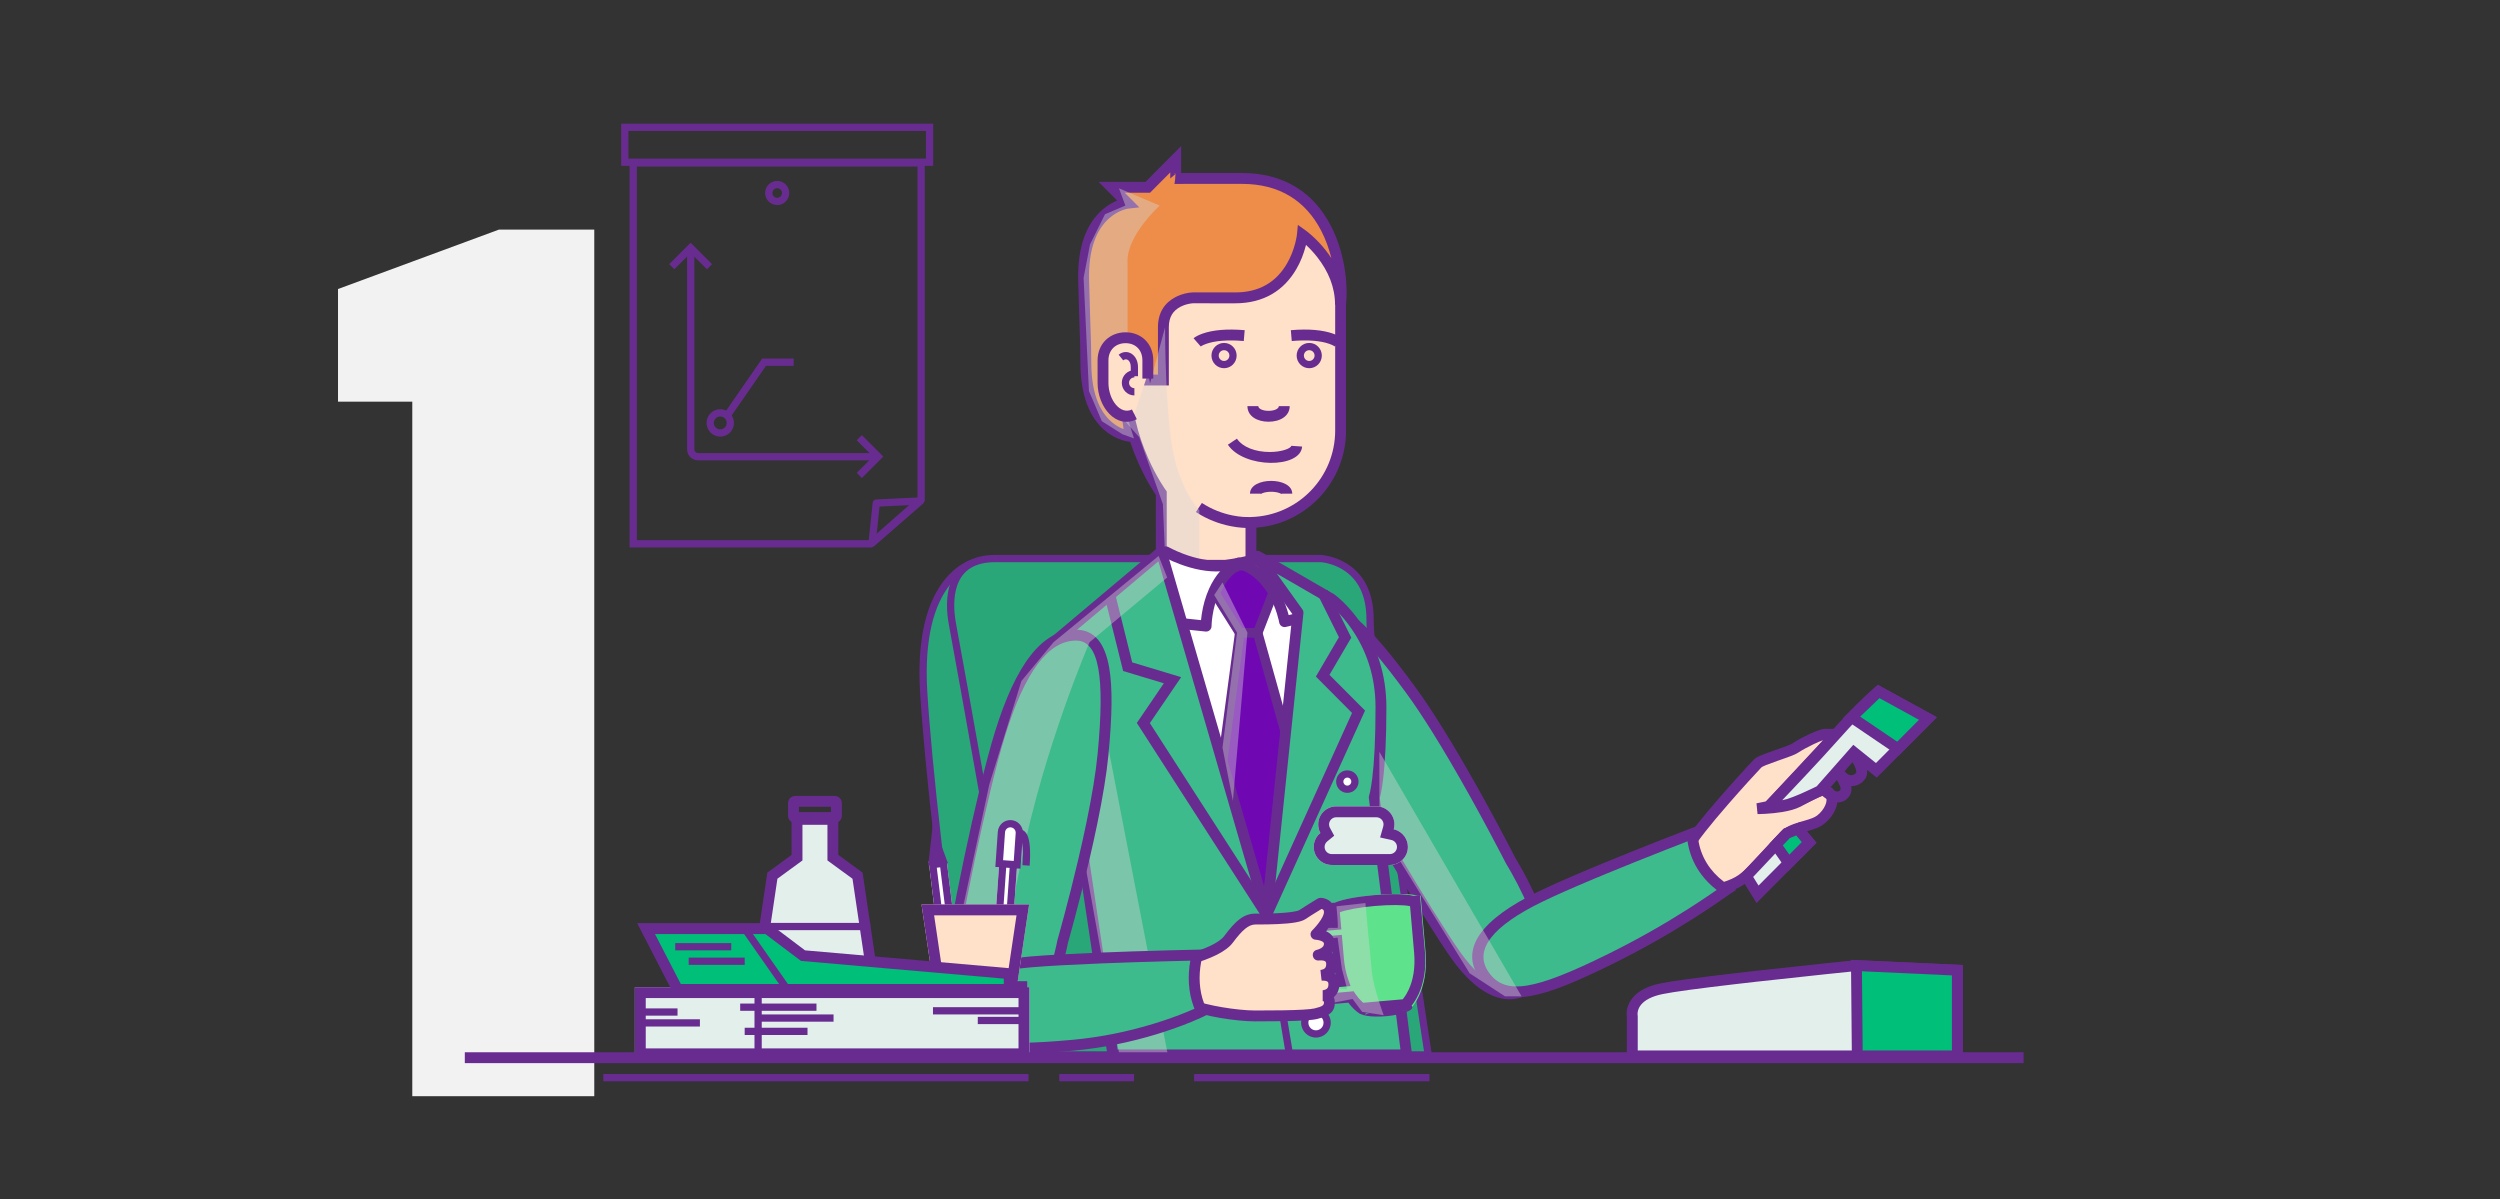 <?xml version="1.0" encoding="UTF-8"?>
<svg width="392px" height="188px" viewBox="0 0 392 188" version="1.1" xmlns="http://www.w3.org/2000/svg" xmlns:xlink="http://www.w3.org/1999/xlink">
    <rect x="0" y="0" width="392" height="188" fill="#333333" stroke="none"/>
    <!-- Generator: Sketch 45.2 (43514) - http://www.bohemiancoding.com/sketch -->
    <title>Illustration/Illustration_1_(392_188)</title>
    <desc>Created with Sketch.</desc>
    <defs></defs>
    <g id="Symbols" stroke="none" stroke-width="1" fill="none" fill-rule="evenodd">
        <g id="Illustration/Illustration_1_(392_188)">
            <g id="Group" transform="translate(51, 12)">
                <polygon id="1" fill="#F2F2F2" points="42.182 159.882 13.647 159.882 13.647 50.982 2 50.982 2 33.318 27.235 24 42.182 24"></polygon>
                <g id="Illustration/Connect_512">
                    <g id="Group-48" transform="translate(21.598, 7.394)">
                        <path d="M79.967,68.892 C79.967,68.892 71.18,71.012 72.235,89.03 C73.289,107.048 78.643,146.013 78.643,146.013 L92.7,146.013 L79.967,68.892 Z" id="Path-32" fill="#29A778"></path>
                        <path d="M79.834,68.339 L80.428,68.196 L93.37,146.582 L78.148,146.582 L78.08,146.09 C78.068,145.996 78.043,145.814 78.006,145.548 C77.946,145.104 77.876,144.587 77.797,144.001 C77.572,142.328 77.321,140.439 77.051,138.375 C76.278,132.48 75.506,126.363 74.785,120.345 C74.488,117.868 74.206,115.453 73.94,113.114 C72.796,103.054 72.004,94.825 71.667,89.063 C71.176,80.668 72.717,74.938 75.617,71.393 C76.518,70.292 77.489,69.487 78.465,68.932 C79.063,68.592 79.54,68.41 79.834,68.339 Z M79.026,69.921 C78.169,70.408 77.307,71.124 76.497,72.114 C73.792,75.42 72.326,80.869 72.802,88.997 C73.138,94.733 73.928,102.944 75.07,112.986 C75.335,115.322 75.617,117.734 75.914,120.21 C76.634,126.223 77.406,132.336 78.178,138.228 C78.448,140.29 78.699,142.177 78.924,143.849 C79.002,144.435 79.072,144.951 79.133,145.394 C79.135,145.411 92.03,145.444 92.03,145.444 L79.519,69.667 C79.364,69.739 79.199,69.823 79.026,69.921 Z" id="Path-32-Copy" fill="#682C90" fill-rule="nonzero"></path>
                        <path d="M88.822,146.013 C88.822,146.013 77.507,82.317 76.804,78.785 C76.101,75.252 75.749,68.186 83.482,68.186 L134.496,68.186 C134.496,68.186 142.228,68.539 142.228,77.725 C142.228,86.91 151.349,146.013 151.349,146.013 L88.822,146.013 Z" id="Path-31" fill="#29A778"></path>
                        <path d="M150.687,145.444 C150.601,144.889 150.504,144.256 150.395,143.541 C150.083,141.498 149.736,139.207 149.362,136.719 C148.293,129.612 147.224,122.362 146.226,115.394 C146.03,114.024 145.838,112.676 145.651,111.352 C143.133,93.54 141.659,81.49 141.659,77.725 C141.659,73.9 140.309,71.431 138.056,69.99 C137.267,69.485 136.419,69.144 135.57,68.937 C135.274,68.865 134.999,68.815 134.755,68.783 C134.613,68.764 134.515,68.756 134.496,68.754 L83.482,68.754 C80.215,68.754 78.342,70.043 77.515,72.352 C76.882,74.12 76.903,76.37 77.361,78.673 C77.662,80.183 79.864,92.463 83.356,112.049 C84.7,119.592 86.106,127.489 87.51,135.385 C88.002,138.149 88.458,140.715 88.867,143.018 C89.011,143.824 89.095,144.301 89.247,145.157 C89.268,145.272 89.285,145.366 89.299,145.444 L150.687,145.444 Z M88.263,146.112 C88.239,145.981 88.239,145.981 88.128,145.356 C87.976,144.5 87.891,144.023 87.748,143.217 C87.339,140.914 86.883,138.348 86.391,135.584 C84.987,127.688 83.581,119.792 82.267,112.422 C78.751,92.695 76.544,80.392 76.246,78.896 C75.751,76.408 75.728,73.968 76.445,71.968 C77.435,69.202 79.74,67.617 83.482,67.617 L134.522,67.618 C134.799,67.63 135.257,67.69 135.839,67.832 C136.802,68.067 137.766,68.454 138.668,69.031 C141.248,70.682 142.796,73.512 142.796,77.725 C142.796,81.408 144.271,93.467 146.776,111.192 C146.963,112.516 147.155,113.863 147.351,115.233 C148.348,122.198 149.417,129.446 150.486,136.55 C150.86,139.036 151.207,141.327 151.519,143.369 C151.628,144.084 151.725,144.717 151.808,145.26 C151.855,145.561 151.855,145.561 151.885,145.756 C151.906,145.897 152.012,146.582 152.012,146.582 L88.346,146.582 L88.263,146.112 Z" id="Path-31-Copy" fill="#682C90" fill-rule="nonzero"></path>
                        <path d="M123.693,62.814 C131.491,62.627 137.752,56.242 137.752,48.393 L137.752,26.369 C137.752,18.4 131.3,11.944 123.341,11.944 C115.381,11.944 108.931,18.402 108.931,26.369 L108.931,32.988 C106.132,34.723 104.01,37.159 104.01,40.561 C104.01,50.541 109.633,58.225 109.633,58.225 L109.633,69.531 L123.693,69.531 L123.693,62.814 Z" id="Combined-Shape-Copy" fill="#FFE0C9"></path>
                        <path d="M124.403,70.099 L108.639,70.099 L108.639,58.209 C108.609,58.166 108.577,58.118 108.542,58.065 C108.342,57.767 108.12,57.419 107.883,57.024 C107.206,55.899 106.531,54.617 105.901,53.197 C104.098,49.134 103.015,44.773 103.015,40.275 C103.015,36.968 104.798,34.302 107.936,32.235 L107.936,26.084 C107.936,17.645 114.769,10.806 123.199,10.806 C131.63,10.806 138.463,17.645 138.463,26.084 L138.463,48.108 C138.463,56.127 132.284,62.724 124.403,63.339 L124.403,70.099 Z M122.698,61.696 L123.53,61.676 C130.879,61.5 136.758,55.481 136.758,48.108 L136.758,26.084 C136.758,18.587 130.688,12.512 123.199,12.512 C115.71,12.512 109.641,18.588 109.641,26.084 L109.641,33.177 L109.238,33.428 C106.307,35.245 104.72,37.499 104.72,40.275 C104.72,44.511 105.747,48.645 107.459,52.504 C108.059,53.857 108.702,55.077 109.343,56.144 C109.567,56.515 109.774,56.84 109.958,57.116 C110.067,57.278 110.142,57.385 110.179,57.436 L110.344,57.661 L110.344,68.392 L122.698,68.392 L122.698,61.696 Z" id="Combined-Shape-Copy-2" fill="#682C90" fill-rule="nonzero"></path>
                        <path d="M123.157,61.681 C123.158,61.681 123.158,61.681 123.126,61.682 C122.934,61.687 122.662,61.681 122.32,61.657 C121.807,61.619 121.249,61.545 120.658,61.426 C119.042,61.099 117.44,60.487 115.947,59.525 C115.901,59.496 115.901,59.496 115.856,59.467 L114.922,60.894 C114.973,60.927 114.973,60.927 115.024,60.96 C116.707,62.044 118.507,62.731 120.32,63.098 C120.984,63.233 121.613,63.316 122.197,63.358 C122.596,63.387 122.924,63.394 123.17,63.388 C123.223,63.386 123.223,63.386 123.242,63.385 L123.157,61.681 Z" id="Path" fill="#682C90" fill-rule="nonzero"></path>
                        <path d="M104.199,40.194 L109.823,40.194 C109.823,40.194 109.823,36.32 109.823,31.904 C109.823,27.488 114.392,27.311 114.392,27.311 L121.07,27.311 C130.648,27.311 131.615,17.419 131.615,17.419 C131.615,17.419 137.59,21.658 137.59,28.371 C138.233,22.718 136.008,8.586 122.125,8.586 C108.241,8.586 111.752,8.592 111.752,8.592 L111.752,5.572 L107.372,9.974 L101.714,9.974 L104.199,12.473 C104.199,12.473 97.079,13.265 97.316,24.487 C97.424,29.593 97.661,33.907 97.661,37.368 C97.661,48.674 104.691,49.027 104.691,49.027 C104.691,49.027 103.707,45.494 104.199,40.194 Z" id="Path-2" fill="#ED8D49"></path>
                        <path d="M105.219,47.314 C105.285,47.741 105.355,48.115 105.425,48.434 C105.466,48.619 105.497,48.742 105.512,48.798 L105.83,49.938 L104.648,49.879 C104.359,49.864 103.903,49.789 103.334,49.608 C102.407,49.313 101.482,48.82 100.623,48.086 C98.224,46.037 96.809,42.551 96.809,37.368 C96.809,35.574 96.792,34.979 96.61,29.627 C96.54,27.561 96.497,26.072 96.463,24.505 C96.353,19.287 97.753,15.72 100.189,13.556 C100.949,12.88 101.761,12.39 102.581,12.055 L99.662,9.121 L107.018,9.121 L112.605,3.506 L112.605,7.735 C114.169,7.734 117.228,7.733 122.125,7.733 C128.721,7.733 133.356,10.778 136.061,15.964 C138.078,19.831 138.858,24.769 138.437,28.467 L136.737,28.371 C136.737,25.647 135.69,23.14 133.932,20.905 C133.374,20.196 132.78,19.561 132.183,19.007 C132.169,19.063 132.154,19.12 132.139,19.178 C131.821,20.409 131.343,21.639 130.671,22.794 C128.727,26.135 125.582,28.164 121.07,28.164 L114.425,28.163 C114.325,28.167 114.119,28.189 113.845,28.244 C113.384,28.336 112.924,28.487 112.502,28.708 C111.343,29.312 110.675,30.306 110.675,31.904 L110.675,41.048 L104.985,41.048 C104.826,43.371 104.935,45.483 105.219,47.314 Z M111.753,7.739 C111.704,7.739 111.704,7.739 111.556,7.738 C111.483,7.738 111.483,7.738 111.423,7.738 C111.353,7.735 111.353,7.735 111.507,7.751 L111.679,7.812 L111.753,7.739 Z M103.534,47.575 C103.199,45.41 103.093,42.892 103.35,40.116 L103.422,39.341 L108.97,39.341 C108.97,39.475 108.97,39.023 108.97,37.705 L108.97,31.904 C108.97,29.637 110.016,28.081 111.713,27.195 C112.702,26.679 113.673,26.485 114.392,26.458 L121.07,26.458 C124.939,26.458 127.544,24.777 129.197,21.936 C129.784,20.927 130.207,19.839 130.489,18.75 C130.587,18.37 130.661,18.017 130.714,17.703 C130.744,17.52 130.76,17.394 130.766,17.336 L130.909,15.872 L132.108,16.723 C132.32,16.873 132.672,17.151 133.117,17.551 C133.852,18.21 134.586,18.978 135.272,19.85 C135.59,20.254 135.887,20.667 136.163,21.088 C135.784,19.576 135.246,18.09 134.549,16.754 C132.128,12.111 128.061,9.439 122.125,9.439 C116.051,9.439 112.805,9.44 111.733,9.442 C111.544,9.443 111.544,9.443 111.44,9.443 C111.466,9.436 111.466,9.436 111.569,9.416 L111.772,7.846 L110.899,8.592 L110.899,7.638 L107.726,10.828 L103.766,10.828 L106.051,13.125 L104.293,13.32 C104.269,13.323 104.198,13.335 104.088,13.359 C103.889,13.403 103.664,13.469 103.419,13.56 C102.706,13.823 101.991,14.237 101.32,14.832 C99.278,16.647 98.068,19.73 98.168,24.469 C98.201,26.027 98.245,27.51 98.315,29.569 C98.497,34.95 98.514,35.545 98.514,37.368 C98.514,42.077 99.735,45.084 101.73,46.788 C102.324,47.296 102.953,47.655 103.585,47.89 C103.568,47.789 103.551,47.684 103.534,47.575 Z" id="Path-2-Copy" fill="#682C90" fill-rule="nonzero"></path>
                        <path d="M104.199,46.14 C104.199,46.14 100.166,46.309 100.166,36.336 C100.166,35.005 103.191,34.138 104.199,33.293 L104.199,21.461 C104.199,17.404 109.24,12.84 109.24,12.84 L102.855,10.136 L103.863,12.84 L100.671,14.192 L98.318,18.925 L97.31,24.165 L98.15,41.914 L100.166,46.647 L103.359,48.675 L105.207,49.352 L104.199,46.14 Z" id="Path-63" fill="#D8D8D8" style="mix-blend-mode: overlay;" opacity="0.4"></path>
                        <path d="M115.457,68.114 L115.457,60.608 C115.457,60.608 112.768,57.972 111.424,51.887 C110.791,49.019 110.456,44.425 110.279,40.368 C110.08,35.816 110.08,31.941 110.08,31.941 L107.728,40.731 L106.719,34.984 L104.031,33.969 L101.343,35.998 L101.343,42.421 L103.359,46.14 L106.047,49.182 L109.744,59.663 L110.08,67.776 L115.457,68.114 Z" id="Path-64" fill="#D8D8D8" opacity="0.4" style="mix-blend-mode: overlay;"></path>
                        <path d="M107.383,39.216 C107.383,39.216 107.383,41.908 107.383,37.121 C107.383,32.334 100.353,32.42 100.353,37.121 L100.353,40.629 C100.353,43.373 102.462,46.988 105.274,45.575" id="Path-4" fill="#FFE0C9"></path>
                        <path d="M106.53,39.97 L106.53,37.121 C106.53,35.423 105.399,34.407 103.873,34.416 C102.348,34.425 101.206,35.456 101.206,37.121 L101.206,40.629 C101.206,43.365 103.123,45.701 104.891,44.813 L105.656,46.337 C102.409,47.969 99.501,44.428 99.501,40.629 L99.501,37.121 C99.501,34.473 101.439,32.725 103.863,32.71 C106.297,32.695 108.235,34.435 108.235,37.121 L108.235,39.961 C108.235,39.969 108.235,39.969 106.53,39.97 Z M106.53,39.97 L106.53,39.216 L108.235,39.216 L108.235,39.97 L106.53,39.97 Z" id="Path-4-Copy-2" fill="#682C90" fill-rule="nonzero"></path>
                        <path d="M104.706,39.216 L104.706,39.593 C105.842,39.592 105.842,39.592 105.842,39.588 L105.842,38.168 C105.842,36.187 104.096,35.174 102.806,36.227 L103.524,37.109 C104.026,36.699 104.706,37.093 104.706,38.168 L104.706,39.593 L105.842,39.593 L105.842,39.216 L104.706,39.216 Z" id="Path-4-Copy" fill="#682C90" fill-rule="nonzero"></path>
                        <path d="M105.274,38.647 C104.183,38.647 103.3,39.535 103.3,40.629 C103.3,41.723 104.183,42.611 105.274,42.611 L105.274,41.473 C104.812,41.473 104.436,41.096 104.436,40.629 C104.436,40.162 104.812,39.784 105.274,39.784 L105.274,38.647 Z" id="Oval-6" fill="#682C90" fill-rule="nonzero"></path>
                        <g id="Group-17" transform="translate(114.547, 31.996)" fill-rule="nonzero" fill="#682C90">
                            <path d="M4.786,6.346 C3.695,6.346 2.812,5.458 2.812,4.364 C2.812,3.27 3.695,2.382 4.786,2.382 C5.877,2.382 6.76,3.27 6.76,4.364 C6.76,5.458 5.877,6.346 4.786,6.346 Z M4.786,5.208 C5.248,5.208 5.624,4.831 5.624,4.364 C5.624,3.897 5.248,3.519 4.786,3.519 C4.324,3.519 3.949,3.897 3.949,4.364 C3.949,4.831 4.324,5.208 4.786,5.208 Z" id="Oval-5"></path>
                            <path d="M18.142,6.346 C17.051,6.346 16.168,5.458 16.168,4.364 C16.168,3.27 17.051,2.382 18.142,2.382 C19.233,2.382 20.117,3.27 20.117,4.364 C20.117,5.458 19.233,6.346 18.142,6.346 Z M18.142,5.208 C18.604,5.208 18.98,4.831 18.98,4.364 C18.98,3.897 18.604,3.519 18.142,3.519 C17.68,3.519 17.305,3.897 17.305,4.364 C17.305,4.831 17.68,5.208 18.142,5.208 Z" id="Oval-5-Copy"></path>
                            <path d="M1.131,2.933 C1.131,2.933 1.174,2.902 1.265,2.849 C1.45,2.741 1.694,2.629 2.005,2.521 C3.328,2.059 5.252,1.857 7.877,2.082 L8.022,0.382 C5.169,0.137 3.006,0.365 1.444,0.91 C0.72,1.162 0.253,1.434 0.006,1.651 L1.131,2.933 Z" id="Path-5"></path>
                            <path d="M23.274,1.651 C23.027,1.434 22.56,1.162 21.836,0.91 C20.274,0.365 18.111,0.137 15.258,0.382 L15.403,2.082 C18.028,1.857 19.952,2.059 21.275,2.521 C21.586,2.629 21.83,2.741 22.015,2.849 C22.106,2.902 22.149,2.933 22.149,2.933 L23.274,1.651 Z" id="Path-5-Copy"></path>
                            <path d="M8.453,12.294 C8.453,13.863 9.974,14.737 11.766,14.737 C13.559,14.737 15.079,13.863 15.079,12.294 L13.374,12.294 C13.374,12.667 12.742,13.03 11.766,13.03 C10.791,13.03 10.158,12.667 10.158,12.294 L8.453,12.294 Z" id="Path-6"></path>
                            <path d="M15.48,26.02 C15.48,23.344 8.854,23.344 8.854,26.02 L10.559,26.02 C10.559,26.059 10.544,26.094 10.541,26.097 C10.581,26.055 10.67,25.998 10.804,25.942 C11.138,25.803 11.638,25.719 12.167,25.719 C12.697,25.719 13.196,25.803 13.531,25.942 C13.664,25.998 13.753,26.055 13.793,26.097 C13.79,26.094 13.775,26.059 13.775,26.02 L15.48,26.02 Z" id="Path-6-Copy-2"></path>
                            <path d="M5.385,18.337 C7.883,22.092 16.788,22.09 17.028,18.631 L15.327,18.513 C15.3,18.9 13.851,19.483 11.962,19.483 C9.696,19.484 7.688,18.719 6.805,17.392 L5.385,18.337 Z" id="Path-6-Copy"></path>
                        </g>
                        <path d="M110.195,67.126 C110.195,67.126 115.115,69.952 119.685,69.246 C124.254,68.539 124.254,68.186 124.254,68.186 L133.744,75.252 L137.61,140.611 L119.685,139.551 L104.922,71.365 L110.195,67.126 Z" id="Path-7" fill="#FFFFFF"></path>
                        <path d="M105.867,71.7 L120.381,138.738 L136.702,139.703 L132.916,75.699 L124.168,69.185 C123.385,69.488 122.031,69.746 119.815,70.089 C119.488,70.139 119.155,70.174 118.816,70.193 C116.729,70.313 114.527,69.862 112.347,69.041 C111.673,68.787 111.05,68.514 110.491,68.241 C110.421,68.207 110.354,68.174 110.292,68.142 L105.867,71.7 Z M110.771,66.469 C110.905,66.541 111.062,66.621 111.24,66.708 C111.752,66.959 112.327,67.21 112.948,67.444 C114.924,68.189 116.904,68.594 118.719,68.49 C119.004,68.474 119.282,68.445 119.554,68.402 C121.516,68.099 122.765,67.842 123.431,67.636 C123.618,67.578 123.717,67.537 123.734,67.526 C123.69,67.554 123.638,67.596 123.582,67.666 C123.473,67.8 123.401,67.978 123.401,68.186 C123.401,67.484 124.2,67.082 124.763,67.501 L134.253,74.567 C134.455,74.718 134.58,74.95 134.595,75.201 L138.461,140.561 C138.491,141.071 138.07,141.493 137.56,141.463 L119.634,140.403 C119.252,140.38 118.932,140.106 118.851,139.732 L104.089,71.546 C104.021,71.23 104.137,70.903 104.388,70.7 L109.661,66.461 C109.934,66.241 110.315,66.211 110.619,66.386 C110.642,66.399 110.693,66.428 110.771,66.469 Z" id="Path-7-Copy" fill="#682C90" fill-rule="nonzero"></path>
                        <path d="M117.925,73.7 L121.793,79.844 L124.605,79.844 L127.066,73.485 C127.066,73.485 124.224,68.834 121.793,69.321 C119.379,69.807 117.925,73.7 117.925,73.7 Z" id="Path-9" stroke="#682C90" stroke-width="1.5" fill="#6F08B3"></path>
                        <path d="M129.259,76.33 C128.891,75.148 128.386,73.966 127.719,72.856 C126.315,70.522 124.388,68.825 121.86,68.074 C121.641,68.009 121.405,68.035 121.204,68.146 C119.298,69.203 117.918,70.852 116.988,72.913 C116.409,74.199 116.039,75.567 115.834,76.933 C115.784,77.267 115.747,77.572 115.721,77.842 L109.933,77.23 C109.465,77.18 109.045,77.52 108.995,77.988 C108.946,78.457 109.285,78.877 109.753,78.926 L116.432,79.633 C116.935,79.686 117.374,79.291 117.374,78.785 C117.374,78.716 117.378,78.573 117.391,78.365 C117.414,78.011 117.456,77.614 117.52,77.186 C117.703,75.965 118.033,74.745 118.543,73.615 C119.277,71.986 120.32,70.689 121.72,69.821 C123.631,70.487 125.125,71.852 126.258,73.736 C126.849,74.718 127.301,75.778 127.631,76.837 C127.746,77.208 127.838,77.551 127.907,77.857 C127.948,78.036 127.972,78.159 127.982,78.218 C128.063,78.703 128.536,79.02 129.016,78.909 L133.585,77.849 C134.044,77.743 134.329,77.284 134.223,76.825 C134.117,76.366 133.659,76.081 133.2,76.187 L129.467,77.053 C129.41,76.835 129.341,76.593 129.259,76.33 Z" id="Path-8" fill="#682C90" fill-rule="nonzero"></path>
                        <polygon id="Path-10" stroke="#682C90" stroke-width="1.5" fill="#6F08B3" points="121.793 79.844 117.927 108.815 123.199 124.006 132.689 125.066 132.689 108.815 124.605 79.844"></polygon>
                        <path d="M192.09,113.407 C193.496,110.581 202.283,101.042 202.986,100.335 C203.689,99.629 207.906,98.569 208.961,97.862 C210.015,97.156 212.827,95.743 213.53,95.743 L215.287,95.743 L204.743,107.048 L202.986,107.401 C202.986,107.401 207.203,107.401 209.312,106.341 C211.421,105.282 213.179,103.868 214.233,104.928 C215.287,105.988 214.233,108.108 212.827,109.168 C211.421,110.228 208.609,110.228 207.203,111.641 C205.797,113.054 203.689,115.527 202.283,116.94 C200.877,118.353 200.174,119.06 196.659,120.12 C193.144,121.18 190.684,116.234 192.09,113.407 Z" id="Path-18" fill="#FFE0C9"></path>
                        <path d="M204.575,106.212 L204.12,106.466 L204.307,106.266 L204.575,106.212 Z M211.745,97.307 C210.856,97.733 209.924,98.244 209.435,98.571 C208.928,98.911 208.309,99.148 206.321,99.836 C206.221,99.87 206.221,99.87 206.12,99.905 C204.564,100.445 203.746,100.781 203.59,100.937 C203.013,101.517 200.442,104.342 198.444,106.637 C195.494,110.026 193.426,112.635 192.853,113.788 C191.629,116.248 193.924,120.054 196.413,119.303 C199.35,118.417 200.019,118.007 201.678,116.338 C202.251,115.763 202.803,115.164 204.111,113.718 C205.439,112.249 206,111.641 206.599,111.039 C207.332,110.303 208.206,109.913 209.776,109.453 C209.89,109.419 210.005,109.386 210.229,109.322 C211.397,108.984 211.919,108.784 212.314,108.486 C213.531,107.569 214.126,106.03 213.629,105.53 C213.317,105.217 212.903,105.362 210.495,106.681 C210.2,106.843 209.945,106.978 209.695,107.104 C208.961,107.473 208.007,107.739 206.876,107.929 C206.021,108.072 205.112,108.163 204.205,108.214 C203.888,108.232 203.593,108.243 203.328,108.249 C203.167,108.253 203.051,108.254 202.986,108.254 L202.818,106.565 L204.307,106.266 L213.26,96.666 C212.936,96.775 212.374,97.006 211.745,97.307 Z M208.93,105.579 C209.159,105.464 209.397,105.338 209.677,105.185 C209.694,105.175 210.676,104.629 210.949,104.484 C211.436,104.226 211.825,104.045 212.192,103.916 C213.241,103.547 214.137,103.623 214.837,104.326 C216.28,105.776 215.266,108.397 213.34,109.849 C212.718,110.318 212.078,110.563 210.703,110.961 C210.477,111.026 210.366,111.058 210.255,111.091 C208.951,111.473 208.273,111.775 207.808,112.243 C207.235,112.818 206.683,113.417 205.375,114.863 C204.047,116.332 203.486,116.94 202.887,117.542 C201.032,119.407 200.119,119.968 196.905,120.937 C192.806,122.173 189.503,116.694 191.326,113.027 C191.993,111.687 194.091,109.04 197.158,105.516 C199.179,103.195 201.772,100.346 202.381,99.734 C202.821,99.291 203.578,98.981 205.562,98.293 C205.663,98.258 205.663,98.258 205.764,98.223 C207.516,97.617 208.166,97.368 208.486,97.154 C209.857,96.235 212.668,94.89 213.53,94.89 L217.249,94.89 L206.669,106.233 C207.613,106.07 208.389,105.851 208.93,105.579 Z" id="Path-18-Copy" fill="#682C90" fill-rule="nonzero"></path>
                        <path d="M133.692,76.729 C130.334,79.65 131.304,86.098 136.121,96.006 C140.938,105.913 152.733,125.307 156.343,130.432 C159.952,135.556 165,138.943 169.315,134.217 C173.631,129.491 164.966,115.639 164.966,115.639 C164.966,115.639 156.055,98.111 149.318,88.901 C142.581,79.692 137.049,73.809 133.692,76.729 Z" id="Path-14" fill="#3DBB8C"></path>
                        <path d="M165.248,115.528 C165.442,115.853 165.657,116.223 165.888,116.635 C166.549,117.809 167.209,119.078 167.827,120.396 C168.634,122.12 169.305,123.798 169.797,125.389 C171.072,129.515 171.066,132.745 169.256,134.727 C164.922,139.473 159.509,137.318 154.958,130.857 C150.493,124.519 138.927,105.076 134.666,96.313 C129.61,85.912 128.729,79.251 132.444,76.019 C134.459,74.266 137.039,74.937 140.102,77.551 C142.608,79.689 145.539,83.165 149.318,88.331 C150.588,90.067 151.983,92.161 153.483,94.565 C154.353,95.959 155.252,97.447 156.175,99.018 C158.255,102.556 160.362,106.344 162.388,110.132 C163.097,111.457 163.745,112.689 164.319,113.794 C164.521,114.18 164.698,114.524 164.85,114.821 C164.928,114.972 164.985,115.083 165.02,115.153 C165.069,115.232 165.146,115.358 165.248,115.528 Z M133.563,77.307 C130.668,79.825 131.46,85.819 136.2,95.566 C140.42,104.246 151.938,123.609 156.351,129.874 C160.368,135.577 164.624,137.271 167.998,133.576 C169.275,132.176 169.28,129.492 168.168,125.893 C167.702,124.385 167.058,122.777 166.283,121.12 C165.685,119.843 165.043,118.611 164.402,117.472 C164.178,117.073 163.97,116.715 163.784,116.403 C163.673,116.218 163.595,116.09 163.555,116.025 C163.486,115.898 163.424,115.777 163.334,115.601 C163.183,115.307 163.007,114.965 162.807,114.581 C162.235,113.482 161.59,112.256 160.884,110.937 C158.868,107.168 156.772,103.399 154.706,99.883 C153.79,98.325 152.898,96.85 152.037,95.469 C150.557,93.098 149.184,91.038 147.942,89.339 C140.451,79.1 135.934,75.245 133.563,77.307 Z" id="Path-14-Copy-2" fill="#682C90" fill-rule="nonzero"></path>
                        <path d="M192.781,111.317 C192.781,111.317 176.594,117.496 168.972,121.181 C161.349,124.866 156.985,129.191 160.195,133.635 C163.406,138.078 169.338,136.177 179.787,131.028 C190.236,125.879 197.016,120.844 198.07,120.152 C192.531,116.613 192.781,111.317 192.781,111.317 Z" id="Path-15" fill="#3DBB8C"></path>
                        <path d="M192.477,110.52 L193.694,110.055 L193.633,111.357 C193.623,111.769 193.68,112.398 193.867,113.171 C194.166,114.403 194.72,115.627 195.593,116.772 C196.35,117.766 197.319,118.661 198.529,119.433 L199.639,120.143 L198.537,120.866 C198.417,120.944 197.203,121.792 196.72,122.123 C195.521,122.945 194.285,123.765 192.908,124.639 C189.026,127.104 184.789,129.514 180.164,131.794 C174.219,134.723 170.454,136.234 167.425,136.769 C163.854,137.399 161.282,136.595 159.504,134.134 C156.081,129.396 159.774,124.68 168.601,120.413 C170.651,119.421 173.417,118.202 176.755,116.802 C177.357,116.55 177.976,116.292 178.61,116.031 C181.644,114.777 184.894,113.476 188.143,112.202 C189.281,111.756 190.337,111.345 191.285,110.979 C191.616,110.851 191.911,110.737 192.165,110.64 C192.318,110.581 192.423,110.541 192.477,110.52 Z M191.898,112.571 C190.953,112.936 189.9,113.345 188.766,113.79 C185.525,115.061 182.284,116.359 179.261,117.608 C178.63,117.869 178.013,118.125 177.414,118.376 C174.102,119.765 171.361,120.974 169.342,121.949 C161.352,125.812 158.358,129.635 160.886,133.135 C163.454,136.689 167.997,135.887 179.41,130.263 C183.978,128.012 188.162,125.632 191.995,123.198 C193.354,122.336 194.573,121.527 195.756,120.716 C195.944,120.586 196.26,120.367 196.578,120.147 C195.662,119.44 194.884,118.656 194.237,117.807 C193.214,116.464 192.563,115.024 192.211,113.574 C192.122,113.211 192.057,112.861 192.011,112.527 C191.974,112.541 191.936,112.556 191.898,112.571 Z" id="Path-15-Copy" fill="#682C90" fill-rule="nonzero"></path>
                        <path d="M109.492,67.126 L126.011,124.006 L130.932,76.665 L124.605,67.832 L136.204,74.545 C136.204,74.545 143.937,80.198 143.937,91.503 C143.937,102.809 142.882,105.635 142.882,105.635 L147.956,146.013 L101.909,146.013 L92.269,81.611 L109.492,67.126 Z" id="Path-11" fill="#3DBB8C"></path>
                        <path d="M93.183,81.957 L102.644,145.16 L146.99,145.16 L142.036,105.741 C142.019,105.605 142.035,105.466 142.084,105.336 C142.102,105.286 142.149,105.125 142.215,104.83 C142.332,104.306 142.451,103.604 142.564,102.703 C142.888,100.091 143.084,96.416 143.084,91.503 C143.084,86.739 141.691,82.664 139.367,79.266 C138.555,78.079 137.685,77.061 136.818,76.216 C136.516,75.922 136.238,75.672 135.99,75.465 C135.874,75.368 135.787,75.299 135.734,75.258 L127.603,70.553 L131.625,76.168 C131.746,76.337 131.802,76.546 131.78,76.753 L126.859,124.094 C126.762,125.026 125.454,125.144 125.193,124.244 L109.038,68.622 L93.183,81.957 Z M148.802,145.906 C148.866,146.416 148.469,146.866 147.956,146.866 L101.909,146.866 C101.487,146.866 101.129,146.557 101.066,146.139 L91.426,81.737 C91.382,81.444 91.494,81.149 91.721,80.958 L108.943,66.473 C109.415,66.076 110.138,66.296 110.31,66.888 L125.614,119.581 L130.051,76.899 L123.912,68.329 C123.378,67.583 124.238,66.634 125.032,67.094 L136.631,73.806 C136.98,74.056 137.433,74.434 138.007,74.994 C138.952,75.915 139.895,77.017 140.774,78.303 C143.283,81.971 144.789,86.375 144.789,91.503 C144.789,96.482 144.59,100.226 144.256,102.914 C144.08,104.328 143.899,105.225 143.752,105.718 L148.802,145.906 Z" id="Path-11-Copy" fill="#682C90" fill-rule="nonzero"></path>
                        <polygon id="Path-40" fill="#D8D8D8" opacity="0.4" style="mix-blend-mode: overlay;" points="101.18 97.831 110.624 146.546 103.023 146.546 97.31 114.768"></polygon>
                        <polygon id="Path-40-Copy" fill="#D8D8D8" opacity="0.4" style="mix-blend-mode: overlay;" points="143.686 98.487 165.986 136.829 163.381 136.829 157.845 133.224 143.686 110.373"></polygon>
                        <polygon id="Path-12" fill="#682C90" fill-rule="nonzero" points="105.657 93.963 126.142 125.784 141.442 92.025 135.866 86.421 139.282 80.584 135.561 73.105 134.035 73.865 137.344 80.518 133.731 86.693 139.402 92.394 125.881 122.228 107.702 93.989 112.608 86.782 104.93 84.467 102.235 73.632 100.58 74.044 103.509 85.821 109.89 87.745"></polygon>
                        <polygon id="Path-13" fill="#682C90" fill-rule="nonzero" points="125.451 124.453 128.965 145.65 130.087 145.464 126.572 124.266"></polygon>
                        <ellipse id="Oval-9" stroke="#682C90" stroke-width="1.5" fill="#FFFFFF" cx="132.338" cy="130.365" rx="1.757" ry="1.766"></ellipse>
                        <ellipse id="Oval-9-Copy" fill="#FFFFFF" cx="133.744" cy="140.964" rx="1.757" ry="1.766"></ellipse>
                        <path d="M133.744,143.299 C132.459,143.299 131.418,142.253 131.418,140.964 C131.418,139.675 132.459,138.629 133.744,138.629 C135.029,138.629 136.07,139.675 136.07,140.964 C136.07,142.253 135.029,143.299 133.744,143.299 Z M133.744,142.162 C134.4,142.162 134.933,141.626 134.933,140.964 C134.933,140.302 134.4,139.767 133.744,139.767 C133.088,139.767 132.555,140.302 132.555,140.964 C132.555,141.626 133.088,142.162 133.744,142.162 Z" id="Oval-9-Copy-2" fill="#682C90" fill-rule="nonzero"></path>
                        <g id="Group-19" transform="translate(74.613, 67.689)">
                            <path d="M21.523,12.509 C16.602,12.509 12.736,17.808 9.572,28.053 C6.409,38.299 2.191,59.85 1.488,65.856 C0.785,71.862 2.543,77.515 9.572,76.808 C16.602,76.101 19.414,60.557 19.414,60.557 C19.414,60.557 24.686,42.185 25.74,31.233 C26.795,20.281 26.443,12.509 21.523,12.509 Z" id="Path-14" fill="#3DBB8C"></path>
                            <path d="M21.523,12.509 C16.602,12.509 12.736,17.808 9.572,28.053 C6.409,38.299 2.191,59.85 1.488,65.856 C0.785,71.862 2.543,77.515 9.572,76.808 C16.602,76.101 19.414,60.557 19.414,60.557 C19.414,60.557 24.686,42.185 25.74,31.233 C26.795,20.281 26.443,12.509 21.523,12.509 Z" id="Path-14-Copy-3" fill="#3DBB8C"></path>
                            <path d="M20.107,61.434 C19.986,62.001 19.838,62.633 19.664,63.312 C19.166,65.254 18.549,67.197 17.807,69.017 C15.734,74.097 13.088,77.312 9.657,77.657 C2.716,78.355 -0.248,73.354 0.641,65.757 C1.512,58.32 5.957,36.871 8.758,27.802 C12.074,17.059 16.175,11.655 21.523,11.655 C24.381,11.655 26.049,13.774 26.712,17.619 C27.256,20.771 27.182,25.16 26.589,31.315 C26.304,34.274 25.704,37.913 24.844,42.085 C24.443,44.032 23.991,46.066 23.498,48.164 C22.784,51.199 22.019,54.216 21.254,57.077 C20.987,58.079 20.738,58.989 20.515,59.791 C20.437,60.072 20.367,60.32 20.307,60.532 C20.28,60.628 20.259,60.702 20.245,60.752 C20.185,61.057 20.149,61.235 20.107,61.434 Z M21.523,13.362 C17.184,13.362 13.503,18.212 10.387,28.305 C7.618,37.273 3.193,58.62 2.335,65.955 C1.556,72.615 3.872,76.524 9.487,75.959 C12.084,75.698 14.375,72.915 16.228,68.372 C16.938,66.632 17.532,64.76 18.012,62.888 C18.181,62.232 18.323,61.623 18.439,61.078 C18.48,60.888 18.514,60.72 18.542,60.575 C18.559,60.49 18.57,60.432 18.575,60.405 C18.607,60.278 18.631,60.192 18.667,60.067 C18.726,59.857 18.795,59.612 18.872,59.334 C19.094,58.537 19.341,57.632 19.607,56.636 C20.368,53.791 21.129,50.79 21.838,47.773 C22.328,45.69 22.777,43.671 23.174,41.741 C24.022,37.623 24.614,34.04 24.892,31.151 C26.068,18.938 25.106,13.362 21.523,13.362 Z" id="Path-14-Copy" fill="#682C90" fill-rule="nonzero"></path>
                            <g id="Group-45" transform="translate(66.209, 63.156) rotate(-5) translate(-66.209, -63.156) translate(55.979, 53.487)">
                                <path d="M19.986,0.707 L20.386,0.707 L20.386,9.539 C20.386,15.898 17.141,18.371 17.141,18.371 L13.356,18.371 L9.571,18.371 C9.571,18.371 8.577,17.614 7.69,15.859 C7.05,16.112 6.353,16.252 5.624,16.252 C2.518,16.252 1.39976919e-12,13.739 1.39976919e-12,10.636 L1.39976919e-12,9.149 C1.39976919e-12,6.047 2.524,3.533 5.624,3.533 C5.862,3.533 6.096,3.548 6.327,3.576 L6.327,0.707 L6.727,0.707 C7.692,0.295 10.296,8.70414851e-14 13.356,8.70414851e-14 C16.417,8.70414851e-14 19.021,0.295 19.986,0.707 Z M6.327,6.36 C6.306,6.36 6.285,6.359 6.264,6.359 L5.686,6.359 C4.014,6.359 2.68,7.701 2.68,9.356 L2.68,10.429 C2.68,12.08 4.026,13.425 5.686,13.425 L6.264,13.425 C6.439,13.425 6.61,13.411 6.776,13.382 C6.504,12.302 6.327,11.027 6.327,9.539 L6.327,6.36 Z" id="Combined-Shape" fill="#5EE38C"></path>
                                <path d="M13.062,1.706 C10.609,1.706 8.421,1.927 7.538,2.221 L7.538,4.911 L4.036,4.911 C2.803,4.911 1.799,5.915 1.799,7.15 L1.799,12.503 C1.799,13.739 2.801,14.742 4.036,14.742 L8.061,14.742 C8.079,14.742 8.606,14.734 8.606,14.734 L8.855,15.177 C8.876,15.214 8.876,15.214 8.897,15.25 C9.186,15.755 9.494,16.17 9.797,16.5 C9.855,16.564 9.908,16.619 9.954,16.665 L16.171,16.665 C16.217,16.619 16.27,16.564 16.328,16.5 C16.631,16.17 16.939,15.755 17.228,15.25 C18.074,13.777 18.587,11.88 18.587,9.506 L18.587,2.221 C17.704,1.927 15.516,1.706 13.062,1.706 Z M20.292,0.641 L20.292,9.506 C20.292,12.18 19.7,14.369 18.707,16.1 C18.095,17.167 17.466,17.851 17.013,18.197 L16.784,18.371 L9.341,18.371 L9.112,18.197 C8.71,17.89 8.17,17.317 7.627,16.448 L4.036,16.448 C1.859,16.448 0.094,14.681 0.094,12.503 L0.094,7.15 C0.094,4.972 1.861,3.205 4.036,3.205 L5.833,3.205 L5.833,0.641 L6.89,0.641 C8.009,0.241 10.377,9.23705556e-14 13.062,9.23705556e-14 C15.748,9.23705556e-14 18.116,0.241 19.235,0.641 L20.292,0.641 Z M7.538,5.769 L7.538,9.506 C7.538,10.722 7.675,11.824 7.93,12.82 L8.201,13.885 L4.925,13.885 C3.599,13.885 2.525,12.809 2.525,11.48 L2.525,8.173 C2.525,6.847 3.603,5.769 4.925,5.769 L7.538,5.769 Z M4.925,7.475 C4.544,7.475 4.23,7.789 4.23,8.173 L4.23,11.48 C4.23,11.867 4.541,12.178 4.925,12.178 L6.051,12.178 C5.908,11.342 5.833,10.451 5.833,9.506 L5.833,7.475 L4.925,7.475 Z" id="Combined-Shape-Copy-4" fill="#682C90" fill-rule="nonzero"></path>
                                <path d="M13.356,17.94 C12.31,17.94 11.339,17.837 10.651,17.664 C10.364,17.592 10.154,17.514 10.05,17.452 C10.049,17.452 10.068,17.467 10.105,17.513 C10.205,17.635 10.275,17.81 10.275,18.018 C10.275,18.226 10.205,18.401 10.105,18.523 C10.068,18.569 10.049,18.584 10.05,18.584 C10.154,18.522 10.364,18.444 10.651,18.372 C11.339,18.199 12.31,18.096 13.356,18.096 C14.402,18.096 15.374,18.199 16.062,18.372 C16.349,18.444 16.559,18.522 16.662,18.584 C16.663,18.584 16.645,18.569 16.607,18.523 C16.508,18.401 16.437,18.226 16.437,18.018 C16.437,17.81 16.508,17.635 16.607,17.513 C16.645,17.467 16.663,17.452 16.662,17.452 C16.559,17.514 16.349,17.592 16.062,17.664 C15.374,17.837 14.402,17.94 13.356,17.94 Z M13.356,19.078 C11.027,19.078 9.139,18.603 9.139,18.018 C9.139,17.433 11.027,16.958 13.356,16.958 C15.686,16.958 17.574,17.433 17.574,18.018 C17.574,18.603 15.686,19.078 13.356,19.078 Z" id="Oval" fill="#682C90" fill-rule="nonzero"></path>
                                <path d="M11.655,1.122 L7.092,1.229 C7.092,1.229 7.134,4.626 6.967,4.612 C6.799,4.597 4.456,4.391 4.456,4.391 L4.186,5.555 L5.816,6.207 L6.835,6.127 L7.08,11.069 L7.638,14.342 L5.644,13.997 L4.705,15.102 L4.77,16.296 L8.343,15.932 L9.674,18.085 L12.978,18.885 C12.978,18.885 11.761,14.535 11.723,11.987 C11.684,9.439 11.655,1.122 11.655,1.122 Z" id="Path-41" fill="#D8D8D8" opacity="0.4" style="mix-blend-mode: overlay;"></path>
                            </g>
                            <path d="M39.097,63.383 C41.557,62.676 44.369,61.616 45.423,60.203 C46.478,58.79 47.884,57.024 49.641,57.024 C51.399,57.024 55.968,57.024 57.022,56.317 C58.077,55.61 59.834,54.551 59.834,54.551 C59.834,54.551 61.24,54.551 61.24,55.964 C61.24,57.377 59.131,59.418 59.131,59.418 C59.131,59.418 61.24,59.497 61.24,60.91 C61.24,62.323 59.483,62.676 59.483,62.676 C59.483,62.676 61.591,62.323 61.591,64.089 C61.591,65.856 59.834,65.856 59.834,65.856 C59.834,65.856 61.943,65.503 61.943,67.269 C61.943,69.036 60.186,69.036 60.186,69.036 C60.186,69.036 61.24,69.036 61.24,70.095 C61.24,71.155 60.537,71.509 59.131,71.862 C57.725,72.215 52.058,72.215 49.597,72.215 C47.137,72.215 41.909,71.509 39.448,70.449 C36.988,69.389 36.636,64.089 39.097,63.383 Z" id="Path-16" fill="#FFE0C9"></path>
                            <path d="M59.719,55.619 C59.302,55.875 58.885,56.134 58.496,56.379 C58.429,56.421 58.429,56.421 58.363,56.463 C58.029,56.675 57.737,56.865 57.497,57.026 C56.789,57.5 55.345,57.711 53.135,57.814 C52.04,57.865 51.103,57.877 49.641,57.877 C48.565,57.877 47.572,58.75 46.106,60.714 C45.039,62.144 42.665,63.246 39.332,64.203 C37.737,64.661 37.978,68.886 39.785,69.665 C41.877,70.566 46.826,71.362 49.597,71.362 C51.473,71.362 52.605,71.357 53.935,71.334 C56.499,71.291 58.305,71.19 58.923,71.034 C60.169,70.722 60.387,70.557 60.387,70.095 C60.387,69.966 60.381,69.956 60.33,69.93 C60.272,69.901 60.196,69.889 60.186,69.889 L60.186,68.182 C60.284,68.182 60.492,68.148 60.682,68.052 C60.952,67.917 61.09,67.708 61.09,67.269 C61.09,66.919 60.985,66.804 60.681,66.728 C60.481,66.677 60.244,66.67 60.034,66.691 C59.999,66.694 59.834,65.003 59.834,65.003 C59.933,65.003 60.141,64.968 60.33,64.873 C60.6,64.737 60.739,64.528 60.739,64.089 C60.739,63.739 60.634,63.624 60.329,63.548 C60.13,63.498 59.893,63.49 59.682,63.511 C58.52,63.702 58.218,62.06 59.315,61.84 C59.447,61.813 59.69,61.732 59.921,61.592 C60.237,61.402 60.387,61.19 60.387,60.91 C60.387,60.712 60.249,60.568 59.888,60.434 C59.719,60.37 59.528,60.325 59.335,60.296 C59.22,60.279 59.136,60.272 59.099,60.271 C58.349,60.243 57.999,59.327 58.538,58.805 C58.594,58.751 58.698,58.645 58.835,58.497 C59.066,58.248 59.296,57.979 59.509,57.701 C59.793,57.331 60.023,56.977 60.178,56.657 C60.319,56.368 60.387,56.129 60.387,55.964 C60.387,55.68 60.315,55.57 60.154,55.49 C60.11,55.467 60.063,55.45 60.018,55.437 C59.925,55.493 59.825,55.555 59.719,55.619 Z M62.093,70.095 C62.093,71.577 61.257,72.207 59.339,72.689 C58.536,72.891 56.699,72.994 53.964,73.04 C52.622,73.063 51.482,73.068 49.597,73.068 C46.613,73.068 41.443,72.237 39.111,71.232 C35.946,69.869 35.585,63.504 38.862,62.563 C41.833,61.709 43.978,60.714 44.74,59.693 C46.534,57.288 47.805,56.17 49.641,56.17 C51.078,56.17 51.995,56.159 53.056,56.109 C54.887,56.024 56.217,55.83 56.548,55.608 C56.802,55.438 57.105,55.241 57.45,55.022 C57.518,54.979 57.518,54.979 57.586,54.936 C57.982,54.686 58.405,54.424 58.829,54.164 C58.977,54.073 59.114,53.99 59.238,53.915 C59.312,53.869 59.365,53.837 59.394,53.82 C59.527,53.74 59.679,53.697 59.834,53.697 C60.131,53.697 60.516,53.762 60.92,53.965 C61.638,54.326 62.093,55.011 62.093,55.964 C62.093,56.425 61.955,56.902 61.711,57.404 C61.5,57.839 61.21,58.287 60.862,58.74 C60.813,58.804 60.764,58.867 60.714,58.929 C61.544,59.306 62.093,59.957 62.093,60.91 C62.093,61.456 61.927,61.924 61.639,62.312 C62.14,62.697 62.444,63.294 62.444,64.089 C62.444,64.663 62.304,65.15 62.055,65.544 C62.518,65.93 62.795,66.509 62.795,67.269 C62.795,68.143 62.471,68.816 61.927,69.266 C62.034,69.508 62.093,69.786 62.093,70.095 Z" id="Path-16-Copy" fill="#682C90" fill-rule="nonzero"></path>
                            <path d="M40.503,62.676 C40.503,62.676 22.929,63.03 14.493,63.736 C6.057,64.443 0.434,66.916 1.84,72.215 C3.246,77.515 9.465,77.868 21.063,76.808 C32.662,75.748 41.206,71.509 41.206,71.509 C39.097,67.269 40.503,62.676 40.503,62.676 Z" id="Path-15" fill="#3DBB8C"></path>
                            <path d="M40.485,61.823 L41.663,61.8 L41.318,62.926 C41.308,62.959 41.287,63.034 41.258,63.149 C41.209,63.348 41.159,63.579 41.112,63.838 C40.734,65.928 40.798,68.191 41.602,70.291 C41.711,70.577 41.833,70.856 41.969,71.128 L42.349,71.893 L41.584,72.273 C41.558,72.286 41.511,72.309 41.443,72.341 C41.332,72.394 41.202,72.455 41.051,72.523 C40.626,72.717 40.129,72.932 39.564,73.163 C37.957,73.822 36.128,74.48 34.108,75.094 C29.999,76.343 25.641,77.246 21.141,77.658 C14.542,78.261 10.486,78.321 7.467,77.734 C3.908,77.042 1.794,75.368 1.016,72.434 C-0.484,66.783 4.654,63.704 14.422,62.886 C17.076,62.664 20.774,62.463 25.255,62.283 C28.587,62.149 32.157,62.034 35.726,61.938 C36.975,61.905 38.135,61.876 39.176,61.852 C39.54,61.844 39.864,61.837 40.143,61.831 C40.31,61.827 40.426,61.825 40.485,61.823 Z M39.215,63.558 C38.176,63.582 37.018,63.61 35.771,63.644 C32.209,63.739 28.647,63.854 25.324,63.987 C20.866,64.167 17.188,64.367 14.564,64.586 C5.721,65.327 1.556,67.823 2.664,71.996 C3.788,76.236 8.317,77.116 20.986,75.958 C25.363,75.558 29.609,74.678 33.613,73.461 C35.579,72.863 37.359,72.223 38.918,71.584 C39.349,71.408 39.738,71.242 40.083,71.088 C40.058,71.026 40.033,70.964 40.01,70.902 C39.081,68.474 39.006,65.918 39.431,63.553 C39.36,63.555 39.288,63.556 39.215,63.558 Z" id="Path-15-Copy-2" fill="#682C90" fill-rule="nonzero"></path>
                            <path d="M7.239,71.081 C7.239,65.977 9.432,65.535 12.952,47.838 C16.472,30.142 23.636,13.61 23.636,13.61 L35.803,3.468 L34.459,0.087 L17.992,13.61 L12.952,19.695 L7.911,35.922 L3.206,57.897 L2.534,72.434 C2.534,72.434 7.239,80.547 7.239,71.081 Z" id="Path-39" fill="#D8D8D8" opacity="0.4" style="mix-blend-mode: overlay;"></path>
                        </g>
                        <path d="M219.864,102.717 C220.265,102.113 220.252,101.385 219.981,100.579 C219.854,100.204 219.673,99.818 219.45,99.427 C219.198,98.986 218.948,98.625 218.772,98.399 L217.426,99.446 C217.455,99.483 217.513,99.561 217.589,99.672 C217.719,99.859 217.849,100.062 217.969,100.273 C218.141,100.575 218.278,100.865 218.365,101.124 C218.485,101.48 218.489,101.705 218.443,101.773 C218.115,102.269 217.372,102.281 216.946,101.853 L216.243,101.147 L214.983,102.293 C215.011,102.327 215.068,102.4 215.143,102.502 C215.272,102.676 215.4,102.866 215.519,103.063 C215.7,103.363 215.839,103.649 215.923,103.902 C216.025,104.207 216.025,104.394 215.983,104.457 C215.69,104.899 214.94,104.783 214.134,103.973 L212.926,105.177 C214.389,106.647 216.373,106.954 217.404,105.4 C217.703,104.948 217.772,104.429 217.672,103.869 C218.507,103.878 219.34,103.507 219.864,102.717 Z" id="Path-19" fill="#682C90" fill-rule="nonzero"></path>
                        <path d="M204.743,107.048 C204.743,107.048 210.894,100.672 215.287,95.743 C219.681,90.813 221.966,89.03 221.966,89.03 L229.698,93.27 L221.614,101.395 L218.099,98.569 L212.827,104.575 C212.827,104.575 209.65,106.161 207.906,106.695 C206.163,107.228 204.743,107.048 204.743,107.048 Z" id="Path-20" fill="#E3EFEB"></path>
                        <path d="M207.657,105.879 C208.123,105.736 208.744,105.498 209.476,105.186 C209.659,105.108 209.847,105.026 210.04,104.941 C210.598,104.694 211.17,104.429 211.723,104.164 C211.917,104.071 212.095,103.985 212.252,103.907 C212.268,103.9 217.997,97.393 217.997,97.393 L221.551,100.25 L228.294,93.472 L222.066,90.058 C221.729,90.35 221.327,90.715 220.86,91.157 C219.478,92.468 217.83,94.171 215.924,96.31 C215.146,97.183 214.283,98.135 213.348,99.153 C213.171,99.345 212.992,99.54 212.811,99.736 C211.18,101.504 209.433,103.365 207.686,105.203 C207.398,105.507 207.118,105.8 206.851,106.081 C207.113,106.029 207.383,105.963 207.657,105.879 Z M213.357,105.264 L213.208,105.338 C213.17,105.357 213.1,105.392 213.003,105.44 C212.841,105.519 212.658,105.607 212.459,105.703 C211.891,105.975 211.305,106.247 210.73,106.501 C210.53,106.59 210.335,106.675 210.144,106.756 C209.361,107.09 208.69,107.347 208.156,107.511 C206.931,107.885 205.784,107.978 204.849,107.914 C204.752,107.907 204.681,107.9 204.636,107.894 L202.948,107.68 L204.13,106.456 C204.158,106.426 204.158,106.426 204.296,106.283 C204.432,106.142 204.59,105.977 204.767,105.792 C205.275,105.262 205.841,104.669 206.451,104.027 C208.192,102.195 209.934,100.34 211.558,98.579 C211.739,98.383 211.917,98.19 212.093,97.998 C213.022,96.986 213.879,96.041 214.651,95.175 C216.589,93.001 218.27,91.263 219.688,89.918 C220.187,89.445 220.619,89.054 220.983,88.74 C221.206,88.547 221.359,88.422 221.441,88.357 L221.883,88.012 L231.103,93.067 L221.678,102.541 L218.201,99.745 L213.357,105.264 Z" id="Path-20-Copy-2" fill="#682C90" fill-rule="nonzero"></path>
                        <polygon id="Path-20-Copy" fill="#00BF78" points="217.731 93.086 221.966 89.03 229.698 93.27 224.985 98.007"></polygon>
                        <path d="M224.879,96.904 L228.294,93.472 L222.104,90.079 L219.083,92.972 L224.879,96.904 Z M221.827,87.981 L231.103,93.067 L225.091,99.109 L216.38,93.2 L221.827,87.981 Z" id="Path-20-Copy-3" fill="#682C90" fill-rule="nonzero"></path>
                        <polygon id="Path-22" fill="#E3EFEB" points="209.312 110.581 211.07 112.701 202.986 120.827 201.228 118 207.555 111.288"></polygon>
                        <path d="M208.047,112.009 L202.299,118.107 L203.141,119.461 L209.919,112.649 L209.053,111.605 L208.047,112.009 Z M212.221,112.753 L202.83,122.192 L200.157,117.893 L207.063,110.566 L209.571,109.557 L212.221,112.753 Z" id="Path-22-Copy-3" fill="#682C90" fill-rule="nonzero"></path>
                        <polygon id="Path-22-Copy" fill="#00BF78" points="209.312 110.581 211.07 112.701 207.854 115.933 205.858 113.088 207.555 111.288"></polygon>
                        <path d="M208.047,112.009 L206.955,113.167 L207.967,114.61 L209.919,112.649 L209.053,111.605 L208.047,112.009 Z M212.221,112.753 L207.741,117.256 L204.76,113.009 L207.063,110.566 L209.571,109.557 L212.221,112.753 Z" id="Path-22-Copy-2" fill="#682C90" fill-rule="nonzero"></path>
                        <path d="M205.797,113.054 L207.906,115.88" id="Path-23" stroke="#682C90" stroke-width="1.5" fill="#FFFFFF"></path>
                        <g id="Group-34" transform="translate(71.329, 108.57)">
                            <g id="Group-24" transform="translate(14.787, 10.902) rotate(4) translate(-14.787, -10.902) translate(11.945, 0.665)">
                                <rect id="Rectangle-14" fill="#FFFFFF" x="0.568" y="6.221" width="2.812" height="14.132"></rect>
                                <path d="M1.705,19.216 L2.243,19.216 L2.243,7.359 L1.705,7.359 L1.705,19.216 Z M0.568,6.221 L3.38,6.221 L3.38,20.353 L0.568,20.353 L0.568,6.221 Z" id="Rectangle-14-Copy-2" fill="#682C90" fill-rule="nonzero"></path>
                                <path d="M0.568,1.98 C0.568,1.201 1.192,0.569 1.974,0.569 L1.974,0.569 C2.751,0.569 3.38,1.202 3.38,1.98 L3.38,6.928 L0.568,6.928 L0.568,1.98 Z" id="Rectangle-14-Copy" fill="#FFFFFF"></path>
                                <path d="M2.812,1.98 C2.812,1.515 2.436,1.137 1.974,1.137 C1.509,1.137 1.137,1.512 1.137,1.98 L1.137,6.359 L2.812,6.359 L2.812,1.98 Z M1.64135372e-12,1.98 C1.64135372e-12,0.885 0.88,-5.13811216e-13 1.974,-5.13811216e-13 C3.065,-5.13811216e-13 3.949,0.888 3.949,1.98 L3.949,7.497 L1.64141682e-12,7.497 L1.64135372e-12,1.98 Z" id="Rectangle-14-Copy-3" fill="#682C90" fill-rule="nonzero"></path>
                                <path d="M3.635,2.49 C3.611,2.502 3.59,2.511 3.572,2.516 C3.54,2.525 3.522,2.518 3.61,2.65 C3.971,3.195 4.218,4.558 4.218,6.928 L5.354,6.928 C5.354,4.352 5.074,2.8 4.557,2.021 C4.194,1.474 3.704,1.298 3.267,1.42 C3.211,1.436 3.164,1.454 3.125,1.474 L3.635,2.49 Z" id="Path-24" fill="#682C90" fill-rule="nonzero"></path>
                            </g>
                            <g id="Group-21" transform="translate(4.026, 14.435) rotate(-7) translate(-4.026, -14.435) translate(2.036, 0.501)">
                                <rect id="Rectangle-13" fill="#FFFFFF" x="0.568" y="6.377" width="2.812" height="21.198"></rect>
                                <path d="M1.705,26.437 L2.243,26.437 L2.243,7.514 L1.705,7.514 L1.705,26.437 Z M0.568,6.377 L3.38,6.377 L3.38,27.574 L0.568,27.574 L0.568,6.377 Z" id="Rectangle-13-Copy-2" fill="#682C90" fill-rule="nonzero"></path>
                                <path d="M1.851,5.877 L2.089,5.877 L1.97,5.377 L1.851,5.877 Z M3.527,7.015 L0.414,7.015 L1.97,0.449 L3.527,7.015 Z" id="Rectangle-13-Copy" fill="#682C90" fill-rule="nonzero"></path>
                            </g>
                            <polygon id="Rectangle-12" fill="#FFE0C9" points="0.568 13.856 17.439 13.856 13.837 38.071 4.143 38.071"></polygon>
                            <path d="M5.614,36.365 L12.367,36.365 L15.462,15.562 L2.544,15.562 L5.614,36.365 Z M0.568,13.856 L17.439,13.856 L13.837,38.071 L4.143,38.071 L0.568,13.856 Z" id="Rectangle-12-Copy" fill="#682C90" fill-rule="nonzero"></path>
                        </g>
                        <g id="Group-35" transform="translate(43.505, 105.41)">
                            <path d="M10.978,40.768 L18.711,40.768 C22.929,40.768 21.874,36.176 21.874,36.176 L18.359,12.505 L14.493,9.678 L14.493,3.671 L12.384,3.671 L8.869,3.669 L8.869,9.677 L5.003,12.503 L1.488,36.174 C1.488,36.174 0.434,40.767 4.652,40.767 L10.978,40.767 L10.978,40.768 Z" id="Combined-Shape" fill="#E3EFEB"></path>
                            <path d="M22.777,36.399 C22.878,37.131 22.878,37.909 22.705,38.663 C22.29,40.471 20.97,41.621 18.711,41.621 L10.126,41.621 L4.652,41.62 C2.393,41.62 1.073,40.47 0.657,38.661 C0.484,37.908 0.484,37.129 0.585,36.398 C0.607,36.236 0.63,36.107 0.649,36.019 L4.212,12.025 L8.017,9.243 L8.017,2.816 L8.87,2.816 L12.384,2.818 L15.346,2.818 L15.346,9.245 L19.15,12.026 L22.713,36.021 C22.732,36.109 22.755,36.237 22.777,36.399 Z M18.711,39.915 C20.142,39.915 20.799,39.343 21.043,38.281 C21.163,37.759 21.163,37.176 21.088,36.632 C21.07,36.499 21.052,36.407 21.043,36.367 L17.568,12.983 L13.64,10.112 L13.64,4.524 L12.384,4.524 L9.722,4.523 L9.722,10.11 L5.794,12.982 L2.331,36.299 C2.31,36.405 2.293,36.497 2.274,36.631 C2.199,37.175 2.199,37.757 2.319,38.279 C2.563,39.341 3.22,39.914 4.652,39.914 L11.831,39.914 L18.711,39.915 Z" id="Combined-Shape-Copy-5" fill="#682C90" fill-rule="nonzero"></path>
                            <polygon id="Line" fill="#682C90" fill-rule="nonzero" points="3.029 21.044 20.349 21.044 20.349 19.906 3.029 19.906"></polygon>
                            <path d="M9.168,2.533 L14.194,2.533 L14.194,1.706 L9.168,1.706 L9.168,2.533 Z M7.463,1.136 C7.463,0.509 7.972,0 8.601,0 L14.761,0 C15.39,0 15.899,0.511 15.899,1.136 L15.899,3.103 C15.899,3.731 15.39,4.24 14.761,4.24 L8.601,4.24 C7.973,4.24 7.463,3.728 7.463,3.103 L7.463,1.136 Z" id="Rectangle-15" fill="#682C90" fill-rule="nonzero"></path>
                        </g>
                        <g id="Group-43" transform="translate(26.95, 125.072)">
                            <rect id="Rectangle-16" fill="#E3EFEB" x="0" y="10.323" width="61.861" height="11.305"></rect>
                            <path d="M1.705,19.922 L60.156,19.922 L60.156,12.029 L1.705,12.029 L1.705,19.922 Z M0,10.323 L61.861,10.323 L61.861,21.629 L0,21.629 L0,10.323 Z" id="Rectangle-16-Copy" fill="#682C90" fill-rule="nonzero"></path>
                            <polygon id="Path-26" fill="#682C90" fill-rule="nonzero" points="18.756 10.676 18.756 21.634 19.893 21.634 19.893 10.676"></polygon>
                            <path d="M18.629,10.368 L25.667,10.368" id="Path-27-Copy-3" stroke="#682C90" stroke-width="1.5" fill="#FFFFFF"></path>
                            <path d="M50.256,10.131 L61.518,10.131" id="Path-27-Copy-7" stroke="#682C90" stroke-width="1.5" fill="#FFFFFF"></path>
                            <polygon id="Path-27-Copy-8" fill="#682C90" fill-rule="nonzero" points="46.743 14.598 61.518 14.598 61.518 13.46 46.743 13.46"></polygon>
                            <polygon id="Path-27-Copy-9" fill="#682C90" fill-rule="nonzero" points="53.769 16.115 61.518 16.115 61.518 14.977 53.769 14.977"></polygon>
                            <polygon id="Path-27-Copy-4" fill="#682C90" fill-rule="nonzero" points="16.513 14.029 28.475 14.029 28.475 12.892 16.513 12.892"></polygon>
                            <polygon id="Path-27-Copy-5" fill="#682C90" fill-rule="nonzero" points="19.19 15.735 31.152 15.735 31.152 14.598 19.19 14.598"></polygon>
                            <polygon id="Path-27-Copy-6" fill="#682C90" fill-rule="nonzero" points="17.218 17.821 27.07 17.821 27.07 16.683 17.218 16.683"></polygon>
                            <polygon id="Path-27-Copy" fill="#682C90" fill-rule="nonzero" points="0.703 14.787 6.688 14.787 6.688 13.65 0.703 13.65"></polygon>
                            <polygon id="Path-27-Copy-2" fill="#682C90" fill-rule="nonzero" points="0.703 16.494 10.199 16.494 10.199 15.356 0.703 15.356"></polygon>
                            <polygon id="Path-28" fill="#00BF78" points="6.678 10.676 1.757 1.137 20.741 1.137 26.361 5.377 58.697 8.203 58.697 10.676"></polygon>
                            <path d="M57.845,9.823 L57.845,8.985 L26.043,6.206 L20.455,1.991 L3.157,1.991 L7.197,9.823 L57.845,9.823 Z M59.55,7.422 L59.55,11.53 L6.159,11.53 L0.358,0.284 L21.026,0.284 L26.679,4.548 L59.55,7.422 Z" id="Path-28-Copy" fill="#682C90" fill-rule="nonzero"></path>
                            <polygon id="Path-29" fill="#682C90" fill-rule="nonzero" points="16.757 1.464 23.435 11.003 24.366 10.35 17.688 0.811"></polygon>
                            <polygon id="Path-30" fill="#682C90" fill-rule="nonzero" points="6.327 4.55 15.114 4.55 15.114 3.413 6.327 3.413"></polygon>
                            <polygon id="Path-30-Copy" fill="#682C90" fill-rule="nonzero" points="8.436 6.825 17.223 6.825 17.223 5.688 8.436 5.688"></polygon>
                        </g>
                        <g id="Group-44" transform="translate(182.436, 130.872)">
                            <path d="M0.911,15.305 L0.911,9.119 C0.911,9.119 0.208,5.86 5.48,4.77 C10.752,3.68 36.059,1.137 36.059,1.137 L51.876,1.864 L51.876,15.305 L0.911,15.305 Z" id="Path-33" fill="#E3EFEB"></path>
                            <path d="M51.023,14.452 L51.023,2.679 L36.082,1.993 C36.015,1.999 35.917,2.009 35.791,2.022 C35.502,2.051 35.168,2.085 34.791,2.124 C33.714,2.234 32.513,2.358 31.221,2.493 C27.527,2.88 23.834,3.278 20.388,3.667 C19.245,3.796 18.147,3.922 17.098,4.044 C11.372,4.714 7.361,5.253 5.653,5.606 C3.94,5.96 2.857,6.558 2.262,7.302 C2.002,7.628 1.848,7.968 1.777,8.313 C1.728,8.548 1.723,8.757 1.742,8.916 C1.745,8.938 1.764,9.028 1.764,9.028 L1.764,14.452 L51.023,14.452 Z M0.049,9.117 C-0.056,8.234 0.157,7.205 0.93,6.237 C1.793,5.157 3.228,4.365 5.308,3.935 C7.085,3.567 11.117,3.025 16.9,2.35 C17.951,2.227 19.052,2.101 20.197,1.971 C23.648,1.582 27.346,1.183 31.043,0.796 C32.337,0.661 33.539,0.537 34.617,0.426 C34.995,0.388 35.33,0.354 35.619,0.324 C35.793,0.307 35.912,0.295 35.974,0.289 L52.728,1.049 L52.728,16.158 L0.058,16.158 L0.058,9.19 C0.055,9.168 0.052,9.143 0.049,9.117 Z" id="Path-33-Copy-3" fill="#682C90" fill-rule="nonzero"></path>
                            <polygon id="Path-33-Copy" fill="#00BF78" points="36.059 1.137 51.876 1.864 51.876 15.305 36.19 15.305"></polygon>
                            <path d="M37.035,14.452 L51.023,14.452 L51.023,2.679 L36.92,2.031 L37.035,14.452 Z M52.728,1.049 L52.728,16.158 L35.345,16.158 L35.198,0.244 L52.728,1.049 Z" id="Path-33-Copy-2" fill="#682C90" fill-rule="nonzero"></path>
                        </g>
                        <polygon id="Line" fill="#682C90" fill-rule="nonzero" points="0.284 147.306 244.697 147.306 244.697 145.6 0.284 145.6"></polygon>
                        <polygon id="Line-Copy" fill="#682C90" fill-rule="nonzero" points="22.002 150.15 88.666 150.15 88.666 149.012 22.002 149.012"></polygon>
                        <polygon id="Line-Copy-3" fill="#682C90" fill-rule="nonzero" points="93.5 150.15 105.224 150.15 105.224 149.012 93.5 149.012"></polygon>
                        <polygon id="Line-Copy-5" fill="#682C90" fill-rule="nonzero" points="114.647 150.15 151.539 150.15 151.539 149.012 114.647 149.012"></polygon>
                        <path d="M145.938,110.648 C146.008,110.402 146.046,110.142 146.046,109.874 C146.046,108.317 144.781,107.048 143.221,107.048 L136.92,107.048 C135.363,107.048 134.095,108.313 134.095,109.874 C134.095,110.359 134.218,110.817 134.434,111.216 C133.798,111.734 133.392,112.523 133.392,113.407 C133.392,114.965 134.659,116.234 136.221,116.234 L145.326,116.234 C146.89,116.234 148.155,114.968 148.155,113.407 C148.155,112.059 147.206,110.928 145.938,110.648 L145.938,110.648 Z" id="Combined-Shape" fill="#E3EFEB"></path>
                        <path d="M144.298,110.181 C144.326,110.083 144.341,109.98 144.341,109.874 C144.341,109.258 143.838,108.754 143.221,108.754 L136.92,108.754 C136.303,108.754 135.8,109.257 135.8,109.874 C135.8,110.063 135.846,110.243 135.934,110.404 L136.605,111.647 L135.511,112.539 C135.25,112.752 135.097,113.065 135.097,113.407 C135.097,114.024 135.601,114.527 136.221,114.527 L145.326,114.527 C145.948,114.527 146.449,114.026 146.449,113.407 C146.449,112.882 146.079,112.426 145.571,112.314 L143.803,111.923 L144.298,110.181 Z M145.938,110.648 L146.26,110.739 C147.363,111.125 148.155,112.176 148.155,113.407 C148.155,114.968 146.89,116.234 145.326,116.234 L136.221,116.234 C134.659,116.234 133.392,114.965 133.392,113.407 C133.392,112.523 133.798,111.734 134.434,111.216 C134.218,110.817 134.095,110.359 134.095,109.874 C134.095,108.313 135.363,107.048 136.92,107.048 L143.221,107.048 C144.781,107.048 146.046,108.317 146.046,109.874 C146.046,110.027 146.034,110.176 146.01,110.322 L145.938,110.648 Z" id="Combined-Shape-Copy-3" fill="#682C90" fill-rule="nonzero"></path>
                        <rect id="Rectangle-19-Copy" fill="#FFFFFF" x="137.921" y="102.414" width="1.487" height="1.495" rx="0.744"></rect>
                        <path d="M138.044,103.151 L138.044,103.172 C138.044,103.515 138.32,103.791 138.665,103.791 C139.007,103.791 139.285,103.513 139.285,103.172 L139.285,103.151 C139.285,102.809 139.009,102.533 138.665,102.533 C138.323,102.533 138.044,102.811 138.044,103.151 Z M136.907,103.151 C136.907,102.182 137.696,101.395 138.665,101.395 C139.635,101.395 140.422,102.179 140.422,103.151 L140.422,103.172 C140.422,104.142 139.633,104.928 138.665,104.928 C137.694,104.928 136.907,104.144 136.907,103.172 L136.907,103.151 Z" id="Rectangle-19-Copy-2" fill="#682C90" fill-rule="nonzero"></path>
                        <g id="Group-47" transform="translate(24.801, 0)" fill-rule="nonzero" fill="#682C90">
                            <path d="M2.459,65.299 L38.912,65.299 L46.469,58.645 L46.469,6.713 L2.459,6.713 L2.459,65.299 Z M1.322,5.576 L47.606,5.576 L47.606,59.159 L39.341,66.436 L1.322,66.436 L1.322,5.576 Z" id="Rectangle-20"></path>
                            <path d="M40.516,60.035 L40.057,64.398 L45.336,59.805 L40.516,60.035 Z M47.317,59.589 L39.714,66.204 C39.324,66.543 38.721,66.229 38.775,65.715 L39.437,59.431 C39.466,59.151 39.695,58.935 39.975,58.922 L46.917,58.591 C47.456,58.566 47.724,59.235 47.317,59.589 Z" id="Path-36"></path>
                            <path d="M1.137,5.478 L47.791,5.478 L47.791,1.137 L1.137,1.137 L1.137,5.478 Z M0,0 L48.928,0 L48.928,6.615 L0,6.615 L0,0 Z" id="Rectangle-21"></path>
                            <path d="M10.341,19.468 L10.341,51.078 C10.341,52.019 11.106,52.784 12.045,52.784 L40.34,52.784 L40.34,51.646 L12.045,51.646 C11.733,51.646 11.478,51.391 11.478,51.078 L11.478,19.468 L10.341,19.468 Z" id="Path-37"></path>
                            <polygon id="Rectangle-22" points="13.45 22.83 14.253 22.026 10.893 18.663 7.533 22.026 8.336 22.83 10.893 20.272"></polygon>
                            <polygon id="Rectangle-22-Copy" points="36.939 54.755 37.743 55.559 41.103 52.197 37.742 48.834 36.938 49.638 39.495 52.197"></polygon>
                            <path d="M15.538,49.069 C14.353,49.069 13.392,48.107 13.392,46.921 C13.392,45.735 14.353,44.773 15.538,44.773 C16.723,44.773 17.684,45.735 17.684,46.921 C17.684,48.107 16.723,49.069 15.538,49.069 Z M15.538,47.931 C16.096,47.931 16.548,47.479 16.548,46.921 C16.548,46.363 16.096,45.911 15.538,45.911 C14.98,45.911 14.528,46.363 14.528,46.921 C14.528,47.479 14.98,47.931 15.538,47.931 Z" id="Oval-11"></path>
                            <path d="M24.464,12.76 C23.42,12.76 22.573,11.913 22.573,10.868 C22.573,9.823 23.42,8.976 24.464,8.976 C25.508,8.976 26.355,9.823 26.355,10.868 C26.355,11.913 25.508,12.76 24.464,12.76 Z M24.464,11.622 C24.88,11.622 25.218,11.285 25.218,10.868 C25.218,10.451 24.88,10.114 24.464,10.114 C24.048,10.114 23.71,10.451 23.71,10.868 C23.71,11.285 24.048,11.622 24.464,11.622 Z" id="Oval-11-Copy"></path>
                            <polygon id="Path-38" points="27.046 37.973 27.046 36.835 22.108 36.835 15.987 45.68 16.922 46.328 22.703 37.973"></polygon>
                        </g>
                        <polygon id="Path-42" fill="#D8D8D8" style="mix-blend-mode: overlay;" opacity="0.4" points="119.091 71.942 122.999 79.807 120.719 106.188 119.091 97.831 121.371 79.807 117.789 73.909"></polygon>
                    </g>
                </g>
            </g>
        </g>
    </g>
</svg>